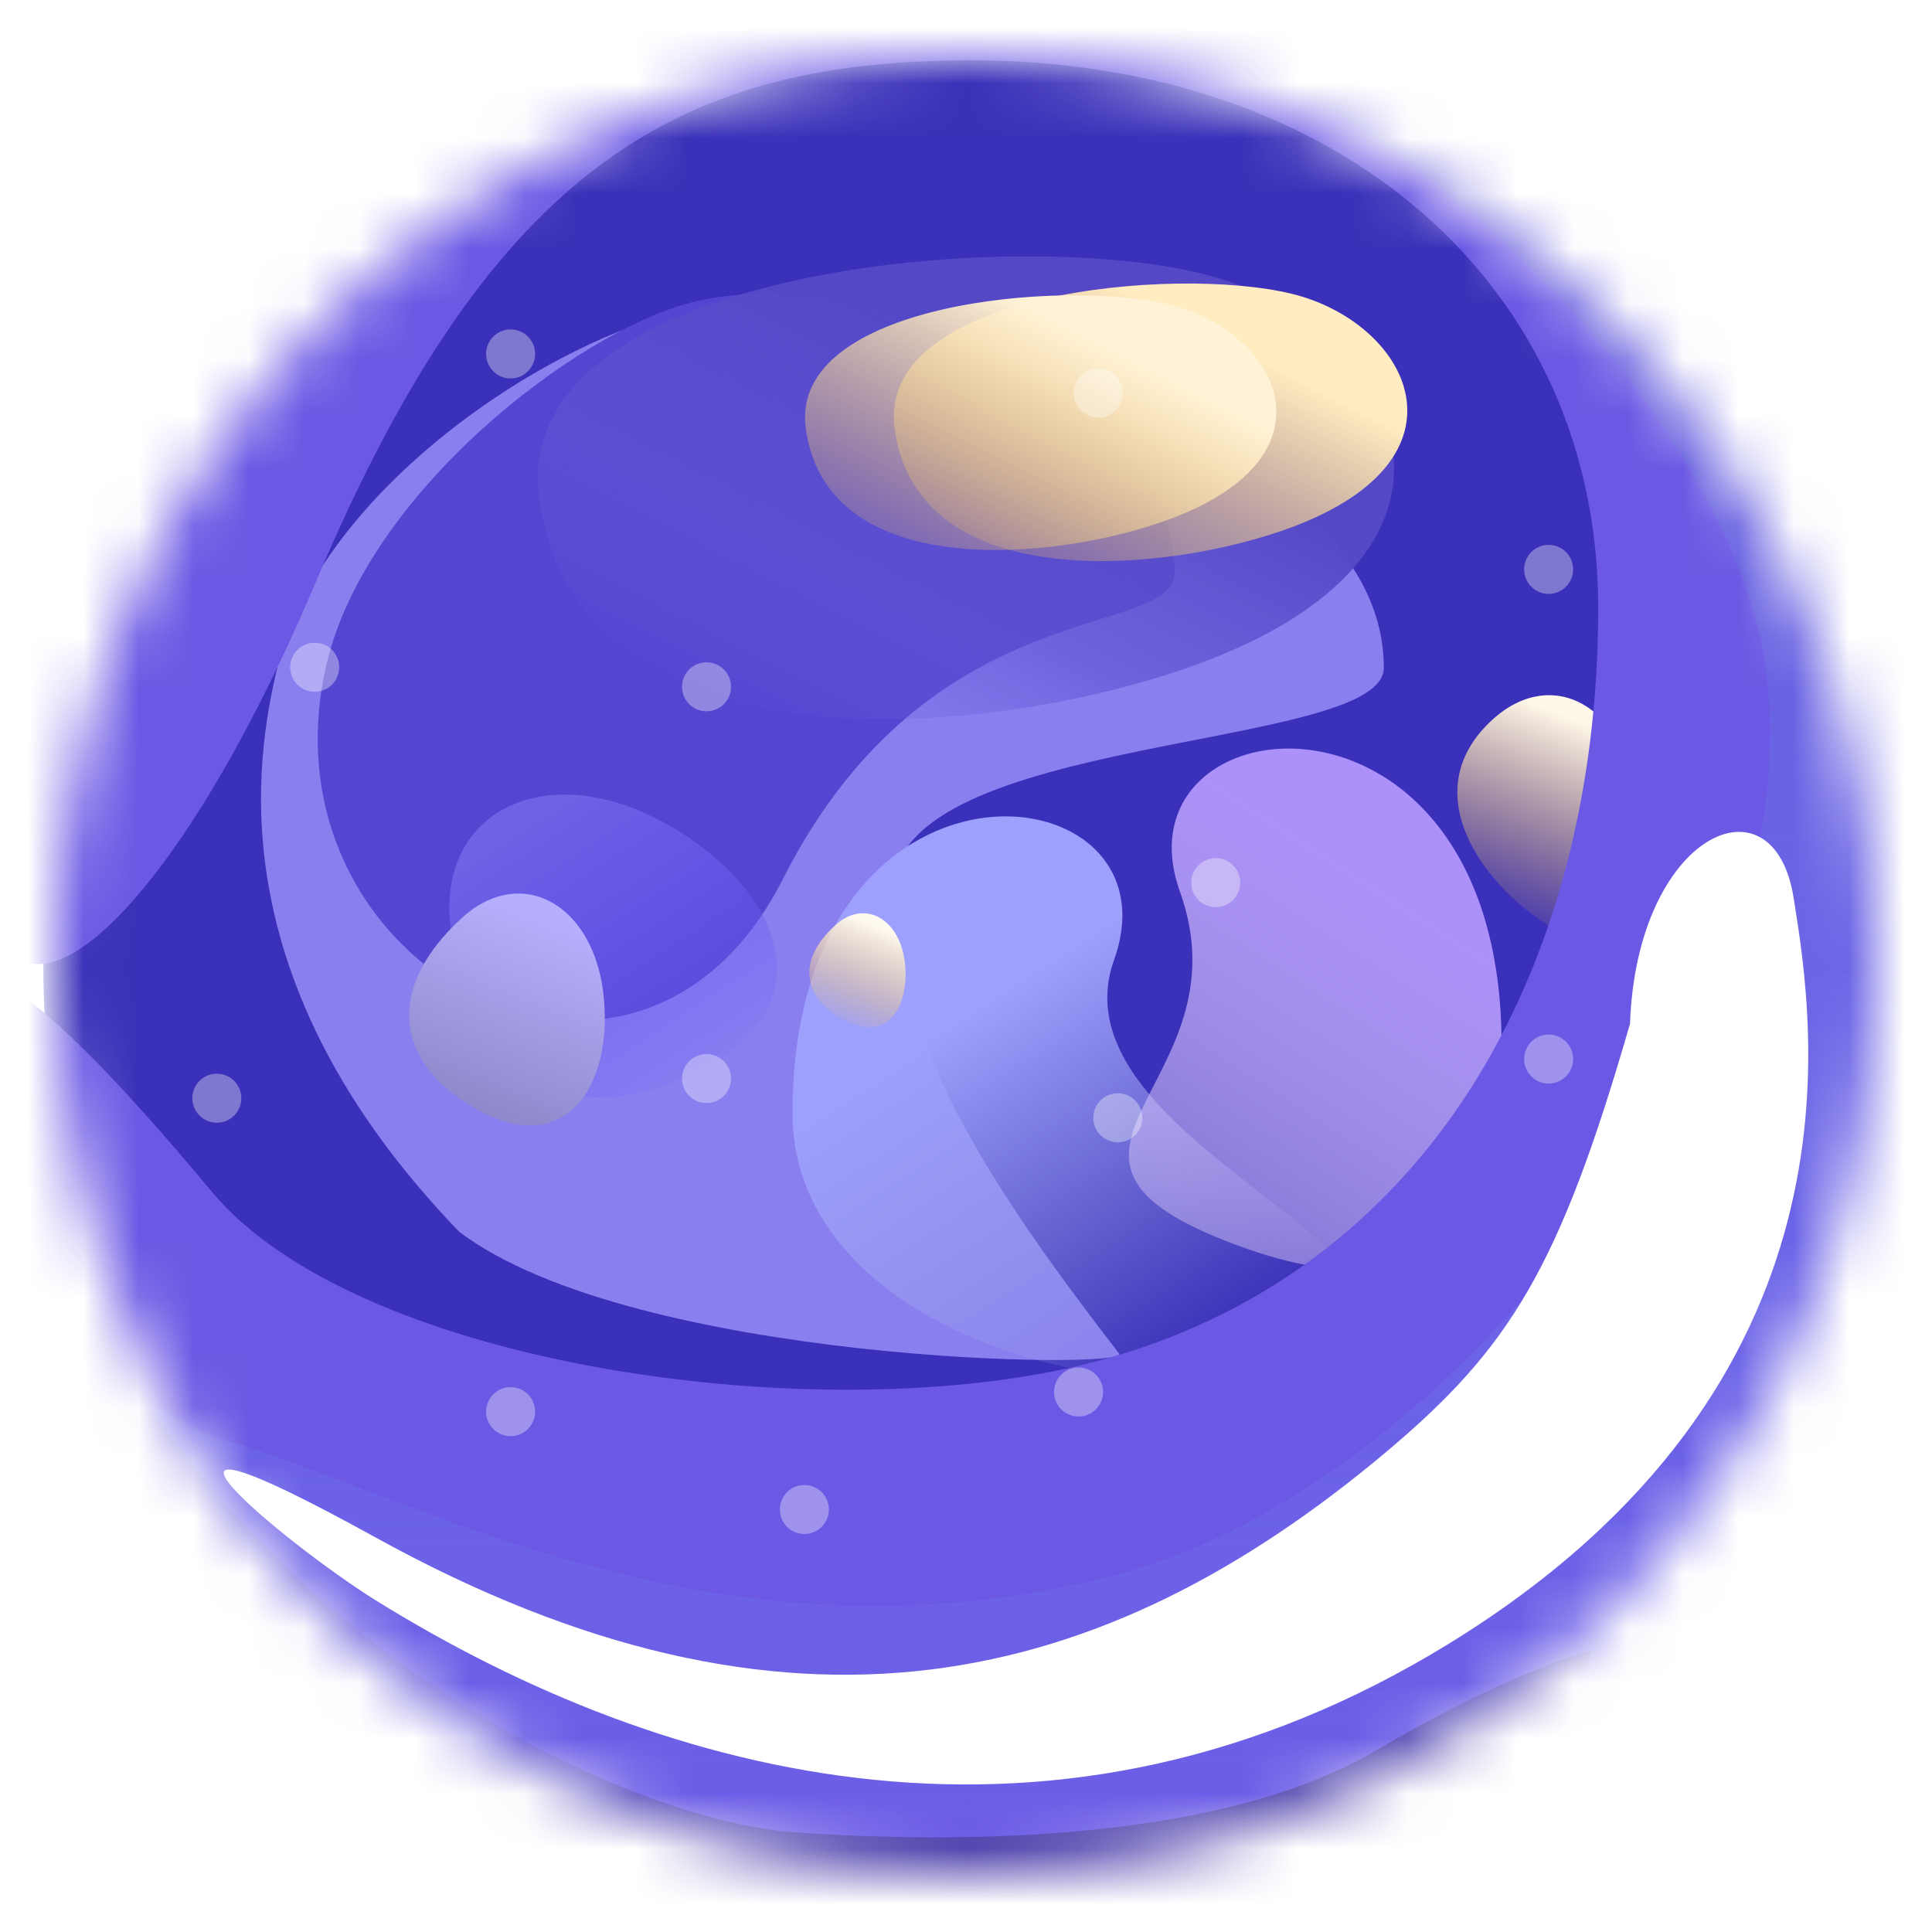 <svg width="35" height="35" viewBox="0 0 35 35" fill="none" xmlns="http://www.w3.org/2000/svg">
<mask id="mask0_501_2760" style="mask-type:alpha" maskUnits="userSpaceOnUse" x="1" y="1" width="33" height="33">
<circle cx="17.5" cy="17.5" r="16.5" fill="#C4C4C4"/>
</mask>
<g mask="url(#mask0_501_2760)">
<g filter="url(#filter0_i_501_2760)">
<circle cx="17.5" cy="17.5" r="16.715" fill="#3A30B9"/>
</g>
<g filter="url(#filter1_f_501_2760)">
<path d="M5.022 12.099C5.886 8.404 11.508 5.037 14.141 5.495C17.758 6.124 25.069 8.168 25.069 12.099C25.069 13.611 16.185 13.278 16.185 16.108C16.185 18.939 18.151 21.769 20.273 24.521C20.502 24.817 11.5 24.706 8.323 22.319C3.921 17.759 4.637 13.74 5.022 12.099Z" fill="#897FEF"/>
</g>
<g filter="url(#filter2_f_501_2760)">
<path d="M5.916 12.028C6.63 8.978 10.389 6.03 12.525 5.479C15.591 4.688 21.278 7.117 21.278 10.361C21.278 11.609 16.855 10.647 14.184 15.922C11.513 21.198 4.621 17.563 5.916 12.028Z" fill="#5546D1"/>
</g>
<g filter="url(#filter3_f_501_2760)">
<path d="M9.766 9.016C9.218 4.907 18.212 4.095 21.749 4.95C25.287 5.806 27.44 9.894 21.749 12.012C18.069 13.381 10.451 14.152 9.766 9.016Z" fill="url(#paint0_linear_501_2760)"/>
</g>
<g style="mix-blend-mode:lighten" filter="url(#filter4_f_501_2760)">
<path d="M16.206 7.758C15.877 5.294 21.27 4.807 23.392 5.32C25.513 5.833 26.804 8.285 23.392 9.555C21.184 10.376 16.616 10.838 16.206 7.758Z" fill="url(#paint1_linear_501_2760)"/>
</g>
<g style="mix-blend-mode:color-dodge" filter="url(#filter5_f_501_2760)">
<path d="M14.597 7.756C14.296 5.494 19.245 5.047 21.192 5.518C23.14 5.989 24.324 8.239 21.192 9.404C19.167 10.158 14.974 10.582 14.597 7.756Z" fill="url(#paint2_linear_501_2760)"/>
</g>
<g filter="url(#filter6_f_501_2760)">
<path d="M14.357 20.168C14.357 13.142 21.441 13.878 20.183 17.387C18.926 20.896 27.829 23.032 23.427 24.669C20.581 25.729 14.357 24.175 14.357 20.168Z" fill="url(#paint3_linear_501_2760)"/>
</g>
<g filter="url(#filter7_f_501_2760)">
<path d="M27.203 18.939C27.203 11.914 20.119 12.649 21.377 16.158C22.635 19.667 17.989 20.914 22.391 22.552C25.238 23.611 27.203 22.947 27.203 18.939Z" fill="url(#paint4_linear_501_2760)"/>
</g>
<g filter="url(#filter8_f_501_2760)">
<path d="M8.168 16.838C7.88 14.682 9.919 13.688 12.119 14.952C14.319 16.215 15.104 18.523 12.119 19.634C10.188 20.353 8.527 19.532 8.168 16.838Z" fill="url(#paint5_linear_501_2760)"/>
</g>
<g filter="url(#filter9_f_501_2760)">
<path d="M8.361 16.635C9.444 15.639 10.787 16.384 10.941 18.095C11.094 19.805 10.119 21.137 8.344 19.913C7.196 19.121 7.006 17.881 8.361 16.635Z" fill="url(#paint6_linear_501_2760)"/>
</g>
<g filter="url(#filter10_f_501_2760)">
<path d="M15.128 16.765C15.661 16.275 16.321 16.641 16.397 17.483C16.472 18.325 15.992 18.98 15.119 18.377C14.555 17.988 14.461 17.378 15.128 16.765Z" fill="url(#paint7_linear_501_2760)"/>
</g>
<g filter="url(#filter11_f_501_2760)">
<path d="M27.032 13.042C28.116 12.046 29.459 12.79 29.613 14.501C29.766 16.212 29.678 17.894 27.903 16.67C26.755 15.878 25.678 14.287 27.032 13.042Z" fill="url(#paint8_linear_501_2760)"/>
</g>
<g filter="url(#filter12_f_501_2760)">
<path d="M19.801 24.678C14.958 25.936 6.491 24.778 3.836 21.587C-3.327 12.975 -1.583 19.489 0.461 28.53C2.617 38.066 17.364 38.986 24.754 37.021C32.144 35.056 39.849 20.275 37.097 11.47C34.345 2.665 23.653 -1.738 12.489 -0.008C1.326 1.722 -0.446 12.662 -0.21 15.964C0.026 19.267 3.003 16.975 5.728 10.527C8.952 2.901 12.411 1.093 17.6 1.093C24.283 1.093 28.953 5.194 28.953 11.012C28.953 17.56 25.855 23.106 19.801 24.678Z" fill="#6B58E4"/>
</g>
<g filter="url(#filter13_f_501_2760)">
<path d="M3.842 26.015C7.537 27.063 12.97 30.412 20.214 28.53C26.267 26.958 32.852 18.59 31.987 12.099C31.358 7.382 24.44 -0.008 17.757 -0.008C15.142 -0.008 11.839 0.245 8.716 0.571C-8.36 3.162 -0.625 1.544 8.716 0.571C9.86 0.397 11.116 0.205 12.49 -0.008C23.653 -1.738 34.345 2.665 37.097 11.47C39.849 20.275 32.144 35.056 24.754 37.021C17.364 38.986 5.021 37.178 0.461 28.53C-3.187 21.612 1.588 24.94 3.842 26.015Z" fill="url(#paint9_linear_501_2760)"/>
</g>
<g filter="url(#filter14_f_501_2760)">
<path d="M14.408 33.196C11.146 32.976 3.773 29.394 1.018 22.23C3.828 34.188 15.51 35.621 21.351 35.841C26.024 36.017 28.294 31.947 28.845 29.89C28.349 30.018 26.872 30.562 24.933 31.708C22.508 33.141 18.485 33.472 14.408 33.196Z" fill="url(#paint10_linear_501_2760)"/>
</g>
<g style="mix-blend-mode:lighten" filter="url(#filter15_f_501_2760)">
<path d="M25.097 26.316C27.35 24.425 28.247 22.984 29.529 18.547C29.652 15.094 32.128 13.987 32.492 16.258L32.497 16.29C32.865 18.589 33.901 25.065 26.261 29.769C19.166 34.137 12.069 32.26 6.803 28.989C5.166 27.971 1.533 24.944 6.803 27.852C14.326 32.003 19.996 30.594 25.097 26.316Z" fill="url(#paint11_linear_501_2760)"/>
</g>
</g>
<circle cx="9.25" cy="6.412" r="0.444" fill="white" fill-opacity="0.35"/>
<circle cx="9.25" cy="25.573" r="0.444" fill="white" fill-opacity="0.35"/>
<circle cx="12.799" cy="19.539" r="0.444" fill="white" fill-opacity="0.35"/>
<circle cx="22.024" cy="15.99" r="0.444" fill="white" fill-opacity="0.35"/>
<circle cx="28.055" cy="10.315" r="0.444" fill="white" fill-opacity="0.35"/>
<circle cx="28.055" cy="19.186" r="0.444" fill="white" fill-opacity="0.35"/>
<circle cx="19.539" cy="25.217" r="0.444" fill="white" fill-opacity="0.35"/>
<circle cx="20.25" cy="20.25" r="0.444" fill="white" fill-opacity="0.35"/>
<circle cx="14.572" cy="27.346" r="0.444" fill="white" fill-opacity="0.35"/>
<circle cx="3.928" cy="19.895" r="0.444" fill="white" fill-opacity="0.35"/>
<circle cx="12.799" cy="12.442" r="0.444" fill="white" fill-opacity="0.35"/>
<circle cx="5.701" cy="12.088" r="0.444" fill="white" fill-opacity="0.35"/>
<circle cx="19.895" cy="7.121" r="0.444" fill="white" fill-opacity="0.35"/>
<defs>
<filter id="filter0_i_501_2760" x="0.785" y="0.785" width="33.43" height="33.43" filterUnits="userSpaceOnUse" color-interpolation-filters="sRGB">
<feFlood flood-opacity="0" result="BackgroundImageFix"/>
<feBlend mode="normal" in="SourceGraphic" in2="BackgroundImageFix" result="shape"/>
<feColorMatrix in="SourceAlpha" type="matrix" values="0 0 0 0 0 0 0 0 0 0 0 0 0 0 0 0 0 0 127 0" result="hardAlpha"/>
<feOffset/>
<feGaussianBlur stdDeviation="2.593"/>
<feComposite in2="hardAlpha" operator="arithmetic" k2="-1" k3="1"/>
<feColorMatrix type="matrix" values="0 0 0 0 0 0 0 0 0 0 0 0 0 0 0 0 0 0 1 0"/>
<feBlend mode="normal" in2="shape" result="effect1_innerShadow_501_2760"/>
</filter>
<filter id="filter1_f_501_2760" x="0.486" y="1.21" width="28.826" height="27.671" filterUnits="userSpaceOnUse" color-interpolation-filters="sRGB">
<feFlood flood-opacity="0" result="BackgroundImageFix"/>
<feBlend mode="normal" in="SourceGraphic" in2="BackgroundImageFix" result="shape"/>
<feGaussianBlur stdDeviation="2.121" result="effect1_foregroundBlur_501_2760"/>
</filter>
<filter id="filter2_f_501_2760" x="2.692" y="2.264" width="21.65" height="19.289" filterUnits="userSpaceOnUse" color-interpolation-filters="sRGB">
<feFlood flood-opacity="0" result="BackgroundImageFix"/>
<feBlend mode="normal" in="SourceGraphic" in2="BackgroundImageFix" result="shape"/>
<feGaussianBlur stdDeviation="1.532" result="effect1_foregroundBlur_501_2760"/>
</filter>
<filter id="filter3_f_501_2760" x="5.853" y="0.755" width="23.292" height="16.163" filterUnits="userSpaceOnUse" color-interpolation-filters="sRGB">
<feFlood flood-opacity="0" result="BackgroundImageFix"/>
<feBlend mode="normal" in="SourceGraphic" in2="BackgroundImageFix" result="shape"/>
<feGaussianBlur stdDeviation="1.945" result="effect1_foregroundBlur_501_2760"/>
</filter>
<filter id="filter4_f_501_2760" x="12.302" y="1.247" width="17.081" height="12.806" filterUnits="userSpaceOnUse" color-interpolation-filters="sRGB">
<feFlood flood-opacity="0" result="BackgroundImageFix"/>
<feBlend mode="normal" in="SourceGraphic" in2="BackgroundImageFix" result="shape"/>
<feGaussianBlur stdDeviation="1.945" result="effect1_foregroundBlur_501_2760"/>
</filter>
<filter id="filter5_f_501_2760" x="11.991" y="2.757" width="13.725" height="9.801" filterUnits="userSpaceOnUse" color-interpolation-filters="sRGB">
<feFlood flood-opacity="0" result="BackgroundImageFix"/>
<feBlend mode="normal" in="SourceGraphic" in2="BackgroundImageFix" result="shape"/>
<feGaussianBlur stdDeviation="1.296" result="effect1_foregroundBlur_501_2760"/>
</filter>
<filter id="filter6_f_501_2760" x="10.468" y="10.9" width="18.081" height="17.982" filterUnits="userSpaceOnUse" color-interpolation-filters="sRGB">
<feFlood flood-opacity="0" result="BackgroundImageFix"/>
<feBlend mode="normal" in="SourceGraphic" in2="BackgroundImageFix" result="shape"/>
<feGaussianBlur stdDeviation="1.945" result="effect1_foregroundBlur_501_2760"/>
</filter>
<filter id="filter7_f_501_2760" x="16.562" y="9.671" width="14.53" height="17.218" filterUnits="userSpaceOnUse" color-interpolation-filters="sRGB">
<feFlood flood-opacity="0" result="BackgroundImageFix"/>
<feBlend mode="normal" in="SourceGraphic" in2="BackgroundImageFix" result="shape"/>
<feGaussianBlur stdDeviation="1.945" result="effect1_foregroundBlur_501_2760"/>
</filter>
<filter id="filter8_f_501_2760" x="4.251" y="10.505" width="13.712" height="13.265" filterUnits="userSpaceOnUse" color-interpolation-filters="sRGB">
<feFlood flood-opacity="0" result="BackgroundImageFix"/>
<feBlend mode="normal" in="SourceGraphic" in2="BackgroundImageFix" result="shape"/>
<feGaussianBlur stdDeviation="1.945" result="effect1_foregroundBlur_501_2760"/>
</filter>
<filter id="filter9_f_501_2760" x="5.644" y="14.42" width="7.081" height="7.737" filterUnits="userSpaceOnUse" color-interpolation-filters="sRGB">
<feFlood flood-opacity="0" result="BackgroundImageFix"/>
<feBlend mode="normal" in="SourceGraphic" in2="BackgroundImageFix" result="shape"/>
<feGaussianBlur stdDeviation="0.884" result="effect1_foregroundBlur_501_2760"/>
</filter>
<filter id="filter10_f_501_2760" x="13.719" y="15.602" width="3.628" height="3.952" filterUnits="userSpaceOnUse" color-interpolation-filters="sRGB">
<feFlood flood-opacity="0" result="BackgroundImageFix"/>
<feBlend mode="normal" in="SourceGraphic" in2="BackgroundImageFix" result="shape"/>
<feGaussianBlur stdDeviation="0.471" result="effect1_foregroundBlur_501_2760"/>
</filter>
<filter id="filter11_f_501_2760" x="24.633" y="10.826" width="6.799" height="8.032" filterUnits="userSpaceOnUse" color-interpolation-filters="sRGB">
<feFlood flood-opacity="0" result="BackgroundImageFix"/>
<feBlend mode="normal" in="SourceGraphic" in2="BackgroundImageFix" result="shape"/>
<feGaussianBlur stdDeviation="0.884" result="effect1_foregroundBlur_501_2760"/>
</filter>
<filter id="filter12_f_501_2760" x="-5.575" y="-4.622" width="47.486" height="46.734" filterUnits="userSpaceOnUse" color-interpolation-filters="sRGB">
<feFlood flood-opacity="0" result="BackgroundImageFix"/>
<feBlend mode="normal" in="SourceGraphic" in2="BackgroundImageFix" result="shape"/>
<feGaussianBlur stdDeviation="2.121" result="effect1_foregroundBlur_501_2760"/>
</filter>
<filter id="filter13_f_501_2760" x="-5.755" y="-4.74" width="47.784" height="46.843" filterUnits="userSpaceOnUse" color-interpolation-filters="sRGB">
<feFlood flood-opacity="0" result="BackgroundImageFix"/>
<feBlend mode="normal" in="SourceGraphic" in2="BackgroundImageFix" result="shape"/>
<feGaussianBlur stdDeviation="2.18" result="effect1_foregroundBlur_501_2760"/>
</filter>
<filter id="filter14_f_501_2760" x="-0.868" y="20.345" width="31.6" height="17.387" filterUnits="userSpaceOnUse" color-interpolation-filters="sRGB">
<feFlood flood-opacity="0" result="BackgroundImageFix"/>
<feBlend mode="normal" in="SourceGraphic" in2="BackgroundImageFix" result="shape"/>
<feGaussianBlur stdDeviation="0.943" result="effect1_foregroundBlur_501_2760"/>
</filter>
<filter id="filter15_f_501_2760" x="0.635" y="11.652" width="35.541" height="24.092" filterUnits="userSpaceOnUse" color-interpolation-filters="sRGB">
<feFlood flood-opacity="0" result="BackgroundImageFix"/>
<feBlend mode="normal" in="SourceGraphic" in2="BackgroundImageFix" result="shape"/>
<feGaussianBlur stdDeviation="1.709" result="effect1_foregroundBlur_501_2760"/>
</filter>
<linearGradient id="paint0_linear_501_2760" x1="17.317" y1="5.109" x2="12.248" y2="15.093" gradientUnits="userSpaceOnUse">
<stop offset="0.072" stop-color="#5448C6"/>
<stop offset="0.457" stop-color="#5F53D1" stop-opacity="0.632"/>
<stop offset="0.784" stop-color="#7166E5" stop-opacity="0"/>
</linearGradient>
<linearGradient id="paint1_linear_501_2760" x1="20.734" y1="5.415" x2="17.694" y2="11.402" gradientUnits="userSpaceOnUse">
<stop stop-color="#FFECC0"/>
<stop offset="1" stop-color="#F8BD38" stop-opacity="0"/>
</linearGradient>
<linearGradient id="paint2_linear_501_2760" x1="18.753" y1="5.605" x2="15.963" y2="11.1" gradientUnits="userSpaceOnUse">
<stop stop-color="#FFF2D6"/>
<stop offset="1" stop-color="#F8BD38" stop-opacity="0"/>
</linearGradient>
<linearGradient id="paint3_linear_501_2760" x1="14.49" y1="18.579" x2="19.323" y2="26.06" gradientUnits="userSpaceOnUse">
<stop offset="0.168" stop-color="#9EA0FE"/>
<stop offset="1" stop-color="#9CA4E4" stop-opacity="0"/>
</linearGradient>
<linearGradient id="paint4_linear_501_2760" x1="27.071" y1="17.35" x2="22.238" y2="24.831" gradientUnits="userSpaceOnUse">
<stop stop-color="#AC91FA"/>
<stop offset="1" stop-color="#F1E0FB" stop-opacity="0.28"/>
</linearGradient>
<linearGradient id="paint5_linear_501_2760" x1="8.258" y1="15.76" x2="11.535" y2="20.834" gradientUnits="userSpaceOnUse">
<stop stop-color="#6E62E5"/>
<stop offset="1" stop-color="#6E58FF" stop-opacity="0"/>
</linearGradient>
<linearGradient id="paint6_linear_501_2760" x1="8.993" y1="16.267" x2="7.452" y2="20.055" gradientUnits="userSpaceOnUse">
<stop stop-color="#B6AFFD"/>
<stop offset="1" stop-color="#8A85C5"/>
</linearGradient>
<linearGradient id="paint7_linear_501_2760" x1="15.439" y1="16.584" x2="14.681" y2="18.447" gradientUnits="userSpaceOnUse">
<stop stop-color="#FFFAF0"/>
<stop offset="1" stop-color="#F8BD38" stop-opacity="0"/>
</linearGradient>
<linearGradient id="paint8_linear_501_2760" x1="27.665" y1="12.673" x2="26.124" y2="16.461" gradientUnits="userSpaceOnUse">
<stop stop-color="#FFF8EA"/>
<stop offset="1" stop-color="#F8BD38" stop-opacity="0"/>
</linearGradient>
<linearGradient id="paint9_linear_501_2760" x1="18.137" y1="-0.379" x2="18.137" y2="37.742" gradientUnits="userSpaceOnUse">
<stop stop-color="#6257D6"/>
<stop offset="1" stop-color="#7689FA" stop-opacity="0"/>
</linearGradient>
<linearGradient id="paint10_linear_501_2760" x1="6.371" y1="31.852" x2="7.362" y2="39.214" gradientUnits="userSpaceOnUse">
<stop stop-color="#665AD9"/>
<stop offset="1" stop-color="#130715" stop-opacity="0"/>
</linearGradient>
<linearGradient id="paint11_linear_501_2760" x1="19.263" y1="29.224" x2="10.405" y2="10.145" gradientUnits="userSpaceOnUse">
<stop stop-color="white"/>
<stop offset="1" stop-color="white"/>
</linearGradient>
</defs>
</svg>
